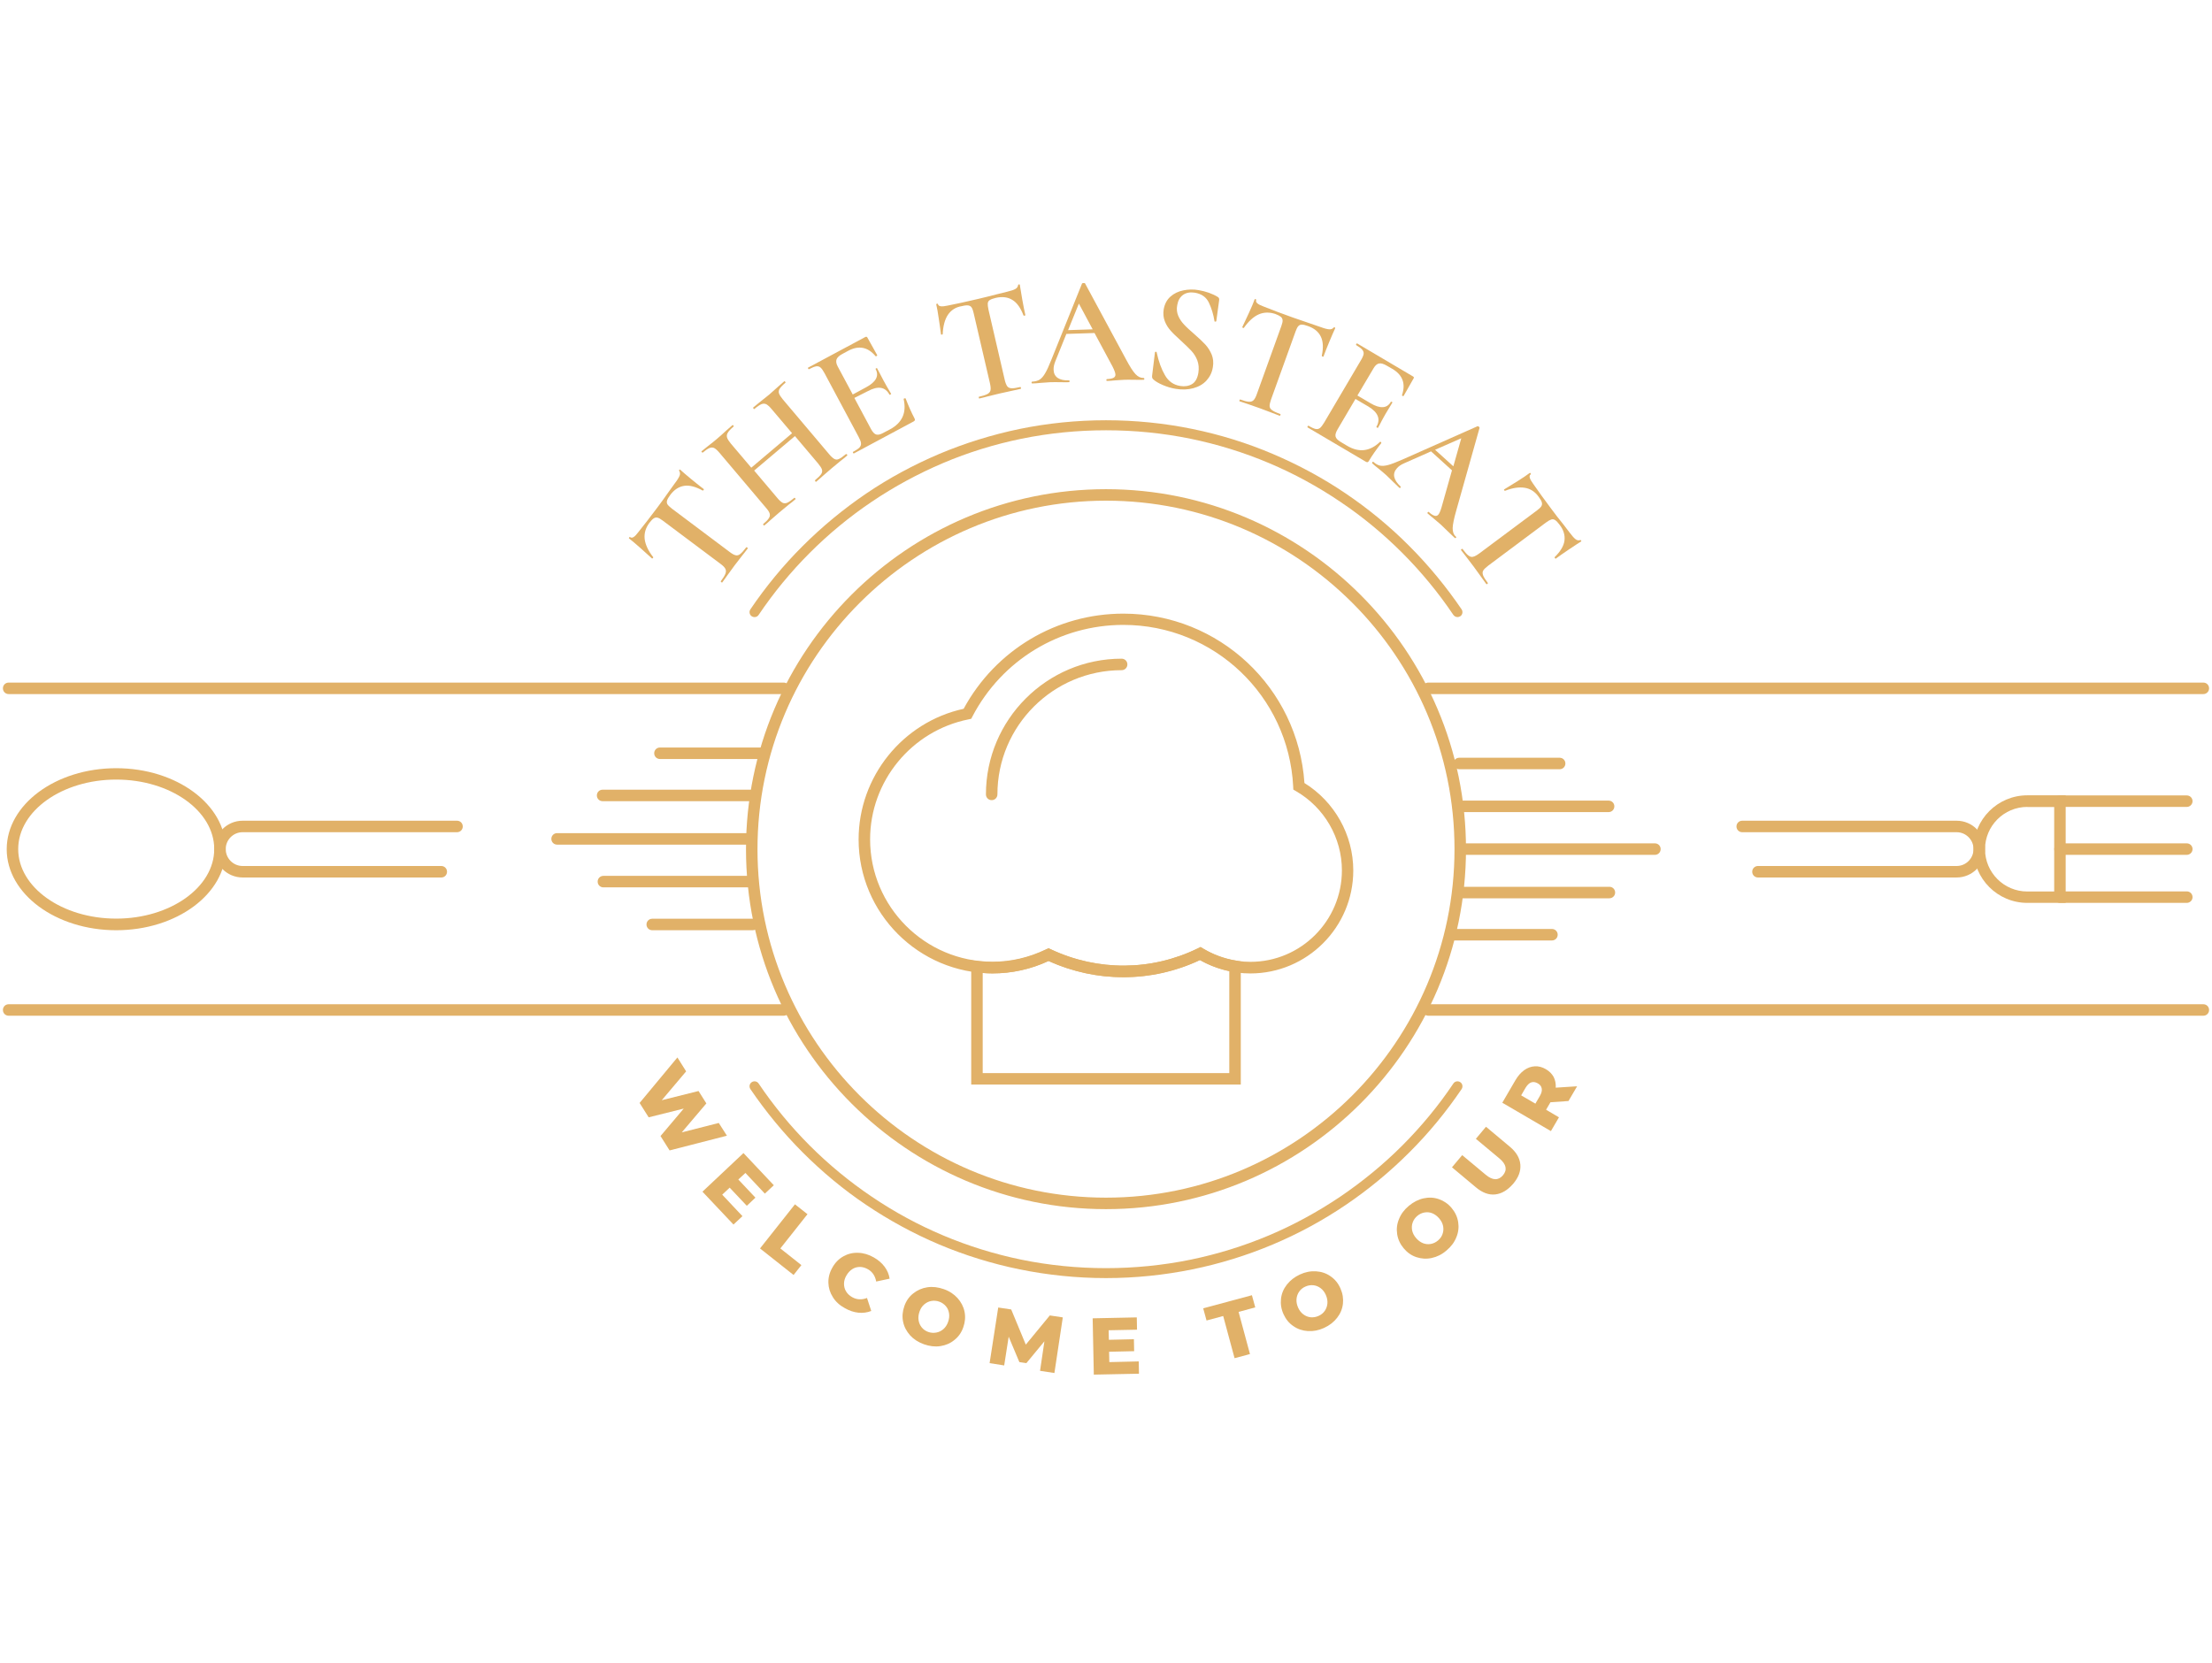 <svg width="250" height="188" viewBox="0 0 379 188" fill="none" xmlns="http://www.w3.org/2000/svg">
<path d="M189.499 158.721C155.499 158.721 127.818 131.049 127.818 97.017C127.818 62.984 155.499 35.333 189.499 35.333C223.5 35.333 251.18 63.004 251.18 97.036C251.18 131.069 223.5 158.721 189.499 158.721ZM189.499 37.302C156.582 37.302 129.787 64.087 129.787 97.036C129.787 129.986 156.582 156.751 189.499 156.751C222.417 156.751 249.212 129.966 249.212 97.017C249.212 64.067 222.417 37.302 189.499 37.302Z" fill="#E1B168"/>
<path d="M189.5 170.537C184.519 170.537 179.538 170.025 174.695 169.04C169.97 168.075 165.324 166.638 160.894 164.767C156.524 162.915 152.33 160.631 148.412 157.992C144.514 155.372 140.872 152.339 137.545 149.011C134.218 145.682 131.205 142.019 128.567 138.139C128.311 137.745 128.41 137.214 128.804 136.958C129.197 136.701 129.729 136.8 129.985 137.194C132.544 140.995 135.497 144.579 138.746 147.829C141.994 151.079 145.577 154.033 149.377 156.593C153.216 159.193 157.311 161.419 161.564 163.211C165.895 165.042 170.423 166.441 175.03 167.386C184.48 169.316 194.501 169.316 203.97 167.386C208.577 166.441 213.105 165.042 217.437 163.211C221.689 161.419 225.784 159.173 229.623 156.593C233.423 154.013 237.006 151.079 240.255 147.829C243.503 144.579 246.456 141.015 249.015 137.194C249.271 136.8 249.803 136.701 250.197 136.958C250.59 137.214 250.689 137.745 250.433 138.139C247.795 142.039 244.783 145.702 241.455 149.011C238.128 152.339 234.486 155.352 230.588 157.992C226.67 160.65 222.457 162.935 218.106 164.767C213.676 166.638 209.03 168.075 204.305 169.04C199.462 170.025 194.481 170.537 189.5 170.537Z" fill="#E1B168"/>
<path d="M249.724 57.253C249.449 57.253 249.193 57.115 249.015 56.879C246.456 53.078 243.503 49.493 240.255 46.243C237.006 42.994 233.443 40.039 229.623 37.479C225.784 34.88 221.689 32.654 217.437 30.862C213.105 29.03 208.577 27.632 203.97 26.686C194.52 24.756 184.5 24.756 175.03 26.686C170.423 27.632 165.875 29.03 161.564 30.862C157.311 32.674 153.196 34.899 149.377 37.479C145.577 40.039 141.994 42.994 138.746 46.243C135.497 49.493 132.544 53.078 129.985 56.879C129.729 57.273 129.197 57.371 128.804 57.115C128.41 56.859 128.311 56.327 128.567 55.933C131.205 52.034 134.218 48.37 137.545 45.062C140.872 41.733 144.534 38.72 148.412 36.081C152.33 33.422 156.543 31.157 160.894 29.306C165.324 27.435 169.97 25.997 174.695 25.012C184.381 23.023 194.619 23.023 204.305 25.012C209.03 25.977 213.676 27.415 218.106 29.306C222.457 31.157 226.67 33.422 230.588 36.081C234.486 38.72 238.148 41.733 241.455 45.062C244.783 48.39 247.795 52.053 250.433 55.933C250.689 56.327 250.59 56.859 250.197 57.115C250.059 57.194 249.901 57.253 249.724 57.253Z" fill="#E1B168"/>
<path d="M192.473 118.977C188.044 118.977 183.732 118.031 179.657 116.18C176.605 117.598 173.376 118.307 170.049 118.307C157.41 118.307 147.113 108.007 147.113 95.362C147.113 84.609 154.654 75.254 165.108 72.969C170.581 62.886 181.015 56.662 192.473 56.662C208.873 56.662 222.398 69.365 223.501 85.692C228.679 88.903 231.868 94.594 231.868 100.68C231.868 110.409 223.954 118.327 214.228 118.327C211.216 118.327 208.243 117.539 205.585 116.042C201.451 117.992 197.021 118.977 192.473 118.977ZM179.657 114.013L180.09 114.21C188.103 117.972 197.297 117.913 205.231 114.033L205.703 113.797L206.156 114.073C208.617 115.55 211.413 116.337 214.248 116.337C222.89 116.337 229.919 109.306 229.919 100.66C229.919 95.087 226.907 89.887 222.064 87.091L221.591 86.815L221.571 86.283C220.784 70.764 208.007 58.592 192.473 58.592C181.586 58.592 171.683 64.599 166.624 74.269L166.407 74.683L165.954 74.781C156.189 76.731 149.082 85.377 149.082 95.343C149.082 106.904 158.493 116.318 170.049 116.318C173.239 116.318 176.31 115.589 179.224 114.191L179.657 114.013Z" fill="#E1B168"/>
<path d="M212.593 137.372H166.406V116.062L167.509 116.2C168.473 116.318 169.281 116.377 170.048 116.377C173.238 116.377 176.309 115.648 179.223 114.25L179.656 114.014L180.089 114.21C188.102 117.972 197.296 117.913 205.23 114.033L205.703 113.797L206.155 114.073C207.868 115.097 209.738 115.786 211.766 116.121L212.593 116.259V137.372ZM168.375 135.402H210.624V117.913C208.853 117.539 207.159 116.909 205.604 116.022C197.394 119.883 187.944 119.942 179.656 116.2C176.604 117.618 173.376 118.327 170.048 118.327C169.517 118.327 168.966 118.307 168.375 118.248V135.402Z" fill="#E1B168"/>
<path d="M169.912 88.627C169.361 88.627 168.928 88.193 168.928 87.642C168.928 74.821 179.362 64.382 192.179 64.382C192.73 64.382 193.163 64.816 193.163 65.367C193.163 65.918 192.73 66.352 192.179 66.352C180.445 66.352 170.896 75.904 170.896 87.642C170.896 88.193 170.463 88.627 169.912 88.627Z" fill="#E1B168"/>
<path d="M377.515 70.448H244.723C244.171 70.448 243.738 70.014 243.738 69.463C243.738 68.911 244.171 68.478 244.723 68.478H377.515C378.066 68.478 378.499 68.911 378.499 69.463C378.499 70.014 378.066 70.448 377.515 70.448Z" fill="#E1B168"/>
<path d="M377.515 125.573H244.723C244.171 125.573 243.738 125.14 243.738 124.589C243.738 124.037 244.171 123.604 244.723 123.604H377.515C378.066 123.604 378.499 124.037 378.499 124.589C378.499 125.14 378.066 125.573 377.515 125.573Z" fill="#E1B168"/>
<path d="M134.277 70.448H1.484C0.933 70.448 0.5 70.014 0.5 69.463C0.5 68.911 0.933 68.478 1.484 68.478H134.277C134.828 68.478 135.261 68.911 135.261 69.463C135.261 70.014 134.808 70.448 134.277 70.448Z" fill="#E1B168"/>
<path d="M134.277 125.573H1.484C0.933 125.573 0.5 125.14 0.5 124.589C0.5 124.037 0.933 123.604 1.484 123.604H134.277C134.828 123.604 135.261 124.037 135.261 124.589C135.261 125.14 134.808 125.573 134.277 125.573Z" fill="#E1B168"/>
<path d="M75.627 101.881H41.568C38.89 101.881 36.705 99.695 36.705 97.016C36.705 94.338 38.89 92.152 41.568 92.152H78.305C78.856 92.152 79.289 92.585 79.289 93.137C79.289 93.688 78.856 94.121 78.305 94.121H41.568C39.973 94.121 38.674 95.421 38.674 97.016C38.674 98.612 39.973 99.912 41.568 99.912H75.608C76.159 99.912 76.592 100.345 76.592 100.896C76.592 101.448 76.159 101.881 75.627 101.881Z" fill="#E1B168"/>
<path d="M19.913 110.921C9.577 110.921 1.15 104.697 1.15 97.036C1.15 89.374 9.557 83.151 19.913 83.151C30.248 83.151 38.675 89.374 38.675 97.036C38.675 104.697 30.268 110.921 19.913 110.921ZM19.913 85.101C10.659 85.101 3.119 90.458 3.119 97.016C3.119 103.574 10.659 108.931 19.913 108.931C29.166 108.931 36.706 103.574 36.706 97.016C36.706 90.458 29.185 85.101 19.913 85.101Z" fill="#E1B168"/>
<path d="M335.247 101.881H301.207C300.656 101.881 300.223 101.448 300.223 100.896C300.223 100.345 300.656 99.912 301.207 99.912H335.247C336.841 99.912 338.141 98.612 338.141 97.016C338.141 95.421 336.841 94.121 335.247 94.121H298.51C297.959 94.121 297.525 93.688 297.525 93.137C297.525 92.585 297.959 92.152 298.51 92.152H335.247C337.924 92.152 340.109 94.338 340.109 97.016C340.109 99.695 337.924 101.881 335.247 101.881Z" fill="#E1B168"/>
<path d="M353.93 106.233H347.354C342.275 106.233 338.141 102.097 338.141 97.016C338.141 91.935 342.275 87.799 347.354 87.799H353.93V106.233ZM347.354 89.788C343.358 89.788 340.109 93.038 340.109 97.036C340.109 101.034 343.358 104.283 347.354 104.283H351.961V89.808H347.354V89.788Z" fill="#E1B168"/>
<path d="M374.68 89.788H352.965C352.414 89.788 351.98 89.355 351.98 88.804C351.98 88.252 352.414 87.819 352.965 87.819H374.68C375.231 87.819 375.665 88.252 375.665 88.804C375.665 89.355 375.212 89.788 374.68 89.788Z" fill="#E1B168"/>
<path d="M374.68 98.001H352.965C352.414 98.001 351.98 97.568 351.98 97.016C351.98 96.465 352.414 96.032 352.965 96.032H374.68C375.231 96.032 375.665 96.465 375.665 97.016C375.665 97.568 375.212 98.001 374.68 98.001Z" fill="#E1B168"/>
<path d="M374.68 106.234H352.965C352.414 106.234 351.98 105.8 351.98 105.249C351.98 104.697 352.414 104.264 352.965 104.264H374.68C375.231 104.264 375.665 104.697 375.665 105.249C375.665 105.8 375.212 106.234 374.68 106.234Z" fill="#E1B168"/>
<path d="M128.961 110.921H111.754C111.203 110.921 110.77 110.488 110.77 109.936C110.77 109.385 111.203 108.952 111.754 108.952H128.961C129.512 108.952 129.945 109.385 129.945 109.936C129.945 110.488 129.512 110.921 128.961 110.921Z" fill="#E1B168"/>
<path d="M128.115 96.249H95.453C94.902 96.249 94.469 95.816 94.469 95.264C94.469 94.713 94.902 94.279 95.453 94.279H128.115C128.666 94.279 129.099 94.713 129.099 95.264C129.099 95.816 128.666 96.249 128.115 96.249Z" fill="#E1B168"/>
<path d="M130.281 81.576H113.074C112.523 81.576 112.09 81.143 112.09 80.591C112.09 80.04 112.523 79.606 113.074 79.606H130.281C130.832 79.606 131.265 80.04 131.265 80.591C131.265 81.143 130.832 81.576 130.281 81.576Z" fill="#E1B168"/>
<path d="M128.941 103.575H103.387C102.835 103.575 102.402 103.142 102.402 102.59C102.402 102.039 102.835 101.605 103.387 101.605H128.941C129.492 101.605 129.925 102.039 129.925 102.59C129.925 103.142 129.473 103.575 128.941 103.575Z" fill="#E1B168"/>
<path d="M128.804 88.804H103.25C102.699 88.804 102.266 88.371 102.266 87.82C102.266 87.268 102.699 86.835 103.25 86.835H128.804C129.356 86.835 129.789 87.268 129.789 87.82C129.789 88.371 129.356 88.804 128.804 88.804Z" fill="#E1B168"/>
<path d="M267.226 83.329H250.02C249.468 83.329 249.035 82.896 249.035 82.344C249.035 81.793 249.468 81.359 250.02 81.359H267.226C267.778 81.359 268.211 81.793 268.211 82.344C268.211 82.896 267.778 83.329 267.226 83.329Z" fill="#E1B168"/>
<path d="M283.548 98.001H250.887C250.335 98.001 249.902 97.568 249.902 97.016C249.902 96.465 250.335 96.032 250.887 96.032H283.548C284.1 96.032 284.533 96.465 284.533 97.016C284.533 97.568 284.1 98.001 283.548 98.001Z" fill="#E1B168"/>
<path d="M265.908 112.674H248.701C248.15 112.674 247.717 112.241 247.717 111.689C247.717 111.138 248.15 110.705 248.701 110.705H265.908C266.459 110.705 266.892 111.138 266.892 111.689C266.892 112.241 266.459 112.674 265.908 112.674Z" fill="#E1B168"/>
<path d="M275.615 90.675H250.061C249.509 90.675 249.076 90.242 249.076 89.69C249.076 89.139 249.509 88.706 250.061 88.706H275.615C276.166 88.706 276.599 89.139 276.599 89.69C276.599 90.242 276.166 90.675 275.615 90.675Z" fill="#E1B168"/>
<path d="M275.752 105.446H250.197C249.646 105.446 249.213 105.012 249.213 104.461C249.213 103.909 249.646 103.476 250.197 103.476H275.752C276.303 103.476 276.736 103.909 276.736 104.461C276.736 105.012 276.283 105.446 275.752 105.446Z" fill="#E1B168"/>
<path d="M124.55 146.136L114.726 148.657L113.171 146.195L117.148 141.488L111.143 142.985L109.588 140.523L116.065 132.724L117.561 135.107L113.388 140.05L119.688 138.475L121.026 140.602L116.813 145.565L123.153 143.95L124.55 146.136Z" fill="#E1B168"/>
<path d="M127.209 159.922L125.673 161.36L120.357 155.727L127.386 149.11L132.583 154.624L131.048 156.062L127.721 152.517L126.5 153.64L129.433 156.751L127.957 158.15L125.023 155.038L123.744 156.239L127.209 159.922Z" fill="#E1B168"/>
<path d="M136.206 157.894L138.352 159.587L133.705 165.456L137.308 168.312L135.969 170.006L130.221 165.456L136.206 157.894Z" fill="#E1B168"/>
<path d="M142.703 173.807C142.21 173.039 141.955 172.212 141.935 171.325C141.915 170.439 142.132 169.573 142.624 168.726C143.096 167.879 143.726 167.249 144.494 166.815C145.262 166.382 146.109 166.165 147.034 166.205C147.94 166.224 148.845 166.5 149.711 166.993C150.479 167.426 151.09 167.958 151.562 168.588C152.035 169.218 152.31 169.888 152.428 170.636L150.125 171.128C149.948 170.163 149.475 169.454 148.707 169.021C148.255 168.765 147.782 168.627 147.329 168.627C146.857 168.627 146.424 168.745 146.03 169.001C145.636 169.257 145.301 169.612 145.026 170.085C144.75 170.557 144.612 171.03 144.612 171.503C144.612 171.975 144.711 172.409 144.967 172.822C145.203 173.216 145.557 173.551 146.01 173.807C146.778 174.24 147.625 174.299 148.55 173.945L149.278 176.17C148.589 176.446 147.841 176.545 147.073 176.466C146.305 176.387 145.538 176.131 144.77 175.698C143.864 175.205 143.175 174.575 142.703 173.807Z" fill="#E1B168"/>
<path d="M155.932 180.346C155.322 179.656 154.909 178.888 154.732 178.002C154.554 177.135 154.633 176.249 154.948 175.343C155.263 174.437 155.775 173.708 156.484 173.157C157.173 172.605 157.98 172.251 158.886 172.113C159.791 171.975 160.736 172.093 161.701 172.428C162.666 172.763 163.453 173.295 164.063 173.964C164.674 174.654 165.087 175.422 165.264 176.308C165.442 177.194 165.363 178.061 165.048 178.967C164.733 179.873 164.221 180.602 163.512 181.153C162.823 181.724 162.016 182.059 161.11 182.197C160.205 182.335 159.26 182.217 158.315 181.882C157.33 181.527 156.543 181.015 155.932 180.346ZM160.421 179.873C160.874 179.794 161.268 179.597 161.642 179.282C161.996 178.967 162.272 178.553 162.449 178.041C162.626 177.529 162.685 177.037 162.607 176.564C162.528 176.091 162.351 175.678 162.055 175.343C161.76 175.008 161.386 174.733 160.933 174.575C160.48 174.417 160.027 174.378 159.575 174.457C159.122 174.536 158.728 174.733 158.354 175.048C157.98 175.363 157.724 175.776 157.547 176.288C157.37 176.8 157.311 177.293 157.389 177.766C157.468 178.238 157.645 178.652 157.941 179.006C158.236 179.361 158.61 179.617 159.063 179.774C159.516 179.932 159.968 179.952 160.421 179.873Z" fill="#E1B168"/>
<path d="M178.199 186.431L178.948 181.37L175.857 185.112L174.656 184.935L172.825 180.582L172.057 185.506L169.557 185.112L171.033 175.58L173.258 175.914L175.758 181.941L179.873 176.939L182.098 177.273L180.66 186.806L178.199 186.431Z" fill="#E1B168"/>
<path d="M195.11 184.817L195.149 186.924L187.412 187.081L187.215 177.431L194.775 177.273L194.814 179.381L189.951 179.479L189.991 181.114L194.283 181.015L194.322 183.064L190.03 183.162L190.07 184.935L195.11 184.817Z" fill="#E1B168"/>
<path d="M209.58 177.037L206.725 177.806L206.154 175.718L214.502 173.473L215.073 175.56L212.218 176.328L214.167 183.556L211.529 184.265L209.58 177.037Z" fill="#E1B168"/>
<path d="M224.091 179.617C223.165 179.558 222.338 179.282 221.61 178.77C220.862 178.278 220.311 177.589 219.917 176.722C219.523 175.855 219.385 174.969 219.484 174.083C219.582 173.197 219.917 172.389 220.488 171.66C221.059 170.932 221.787 170.361 222.712 169.927C223.638 169.494 224.563 169.317 225.488 169.376C226.414 169.435 227.241 169.711 227.969 170.223C228.717 170.735 229.268 171.404 229.662 172.291C230.056 173.177 230.194 174.043 230.095 174.93C229.997 175.816 229.662 176.623 229.091 177.352C228.52 178.081 227.792 178.652 226.847 179.085C225.941 179.499 225.016 179.676 224.091 179.617ZM226.985 176.151C227.241 175.777 227.398 175.363 227.437 174.871C227.477 174.398 227.378 173.906 227.162 173.413C226.945 172.921 226.63 172.527 226.256 172.251C225.882 171.975 225.449 171.798 224.996 171.759C224.543 171.719 224.091 171.798 223.657 171.995C223.205 172.192 222.85 172.488 222.594 172.862C222.338 173.236 222.181 173.65 222.142 174.142C222.102 174.634 222.201 175.107 222.417 175.599C222.634 176.092 222.949 176.486 223.323 176.761C223.697 177.037 224.13 177.214 224.583 177.254C225.036 177.293 225.488 177.214 225.922 177.017C226.374 176.82 226.729 176.525 226.985 176.151Z" fill="#E1B168"/>
<path d="M245.314 167.091C244.408 167.288 243.542 167.229 242.695 166.953C241.849 166.677 241.12 166.165 240.51 165.437C239.9 164.708 239.526 163.9 239.388 163.014C239.25 162.128 239.349 161.261 239.703 160.414C240.038 159.567 240.609 158.799 241.396 158.149C242.184 157.499 243.01 157.066 243.916 156.869C244.822 156.672 245.688 156.712 246.534 157.007C247.381 157.303 248.109 157.795 248.72 158.524C249.33 159.252 249.704 160.06 249.842 160.946C249.98 161.832 249.881 162.699 249.527 163.546C249.192 164.393 248.621 165.161 247.834 165.811C247.066 166.48 246.219 166.894 245.314 167.091ZM247.164 162.975C247.322 162.541 247.342 162.088 247.263 161.635C247.164 161.163 246.948 160.729 246.594 160.316C246.239 159.902 245.845 159.607 245.412 159.43C244.979 159.252 244.526 159.213 244.074 159.292C243.621 159.37 243.207 159.567 242.833 159.883C242.459 160.198 242.203 160.572 242.046 161.005C241.888 161.438 241.869 161.891 241.947 162.344C242.046 162.817 242.262 163.25 242.617 163.664C242.971 164.078 243.365 164.373 243.798 164.55C244.251 164.727 244.684 164.767 245.137 164.688C245.589 164.609 246.003 164.412 246.377 164.097C246.751 163.782 247.027 163.408 247.164 162.975Z" fill="#E1B168"/>
<path d="M256.182 156.2C255.079 156.318 253.977 155.904 252.874 154.979L248.779 151.552L250.531 149.464L254.567 152.832C255.749 153.817 256.733 153.836 257.521 152.911C258.288 151.985 258.091 151.02 256.91 150.035L252.874 146.668L254.607 144.6L258.702 148.027C259.804 148.952 260.395 149.957 260.493 151.079C260.592 152.202 260.178 153.305 259.253 154.388C258.288 155.491 257.284 156.082 256.182 156.2Z" fill="#E1B168"/>
<path d="M265.651 140.405L264.903 141.685L267.108 142.985L265.73 145.348L257.402 140.484L259.627 136.663C260.06 135.914 260.572 135.323 261.143 134.91C261.714 134.496 262.324 134.28 262.974 134.24C263.604 134.201 264.254 134.378 264.864 134.733C265.474 135.087 265.907 135.54 266.203 136.072C266.478 136.623 266.596 137.214 266.557 137.903L270.219 137.667L268.742 140.188L265.651 140.405ZM262.364 136.998C262.009 137.116 261.694 137.431 261.399 137.903L260.631 139.223L263.072 140.641L263.84 139.322C264.116 138.829 264.234 138.416 264.155 138.041C264.096 137.667 263.86 137.372 263.466 137.155C263.072 136.938 262.718 136.879 262.364 136.998Z" fill="#E1B168"/>
<path d="M110.454 43.86C110.572 44.825 111.044 45.869 111.911 46.972C111.95 46.991 111.93 47.05 111.871 47.129C111.812 47.208 111.753 47.228 111.714 47.208C111.202 46.735 110.533 46.145 109.706 45.396C108.879 44.667 108.249 44.136 107.816 43.801C107.737 43.742 107.737 43.683 107.796 43.604C107.855 43.525 107.914 43.505 107.993 43.564C108.308 43.801 108.761 43.525 109.351 42.718C110.316 41.516 111.399 40.118 112.639 38.464C113.269 37.617 113.919 36.73 114.588 35.765L115.651 34.288C116.065 33.756 116.321 33.323 116.439 33.028C116.557 32.732 116.537 32.457 116.38 32.22C116.34 32.161 116.34 32.102 116.38 32.023C116.439 31.945 116.498 31.945 116.537 31.984C116.951 32.358 117.581 32.91 118.447 33.619C119.313 34.328 120.022 34.899 120.573 35.312C120.613 35.352 120.613 35.391 120.554 35.47C120.494 35.549 120.435 35.588 120.396 35.568C119.195 34.899 118.132 34.623 117.226 34.761C116.321 34.899 115.514 35.411 114.844 36.317C114.549 36.711 114.352 37.045 114.293 37.282C114.214 37.518 114.254 37.755 114.372 37.951C114.509 38.148 114.765 38.385 115.139 38.68L124.983 46.066C125.416 46.401 125.771 46.597 126.046 46.657C126.302 46.716 126.578 46.657 126.834 46.44C127.09 46.243 127.444 45.849 127.858 45.298C127.897 45.258 127.956 45.258 128.035 45.337C128.114 45.396 128.153 45.455 128.114 45.495C127.739 45.987 127.444 46.381 127.208 46.657L125.869 48.39L124.649 50.064C124.432 50.379 124.137 50.792 123.743 51.324C123.723 51.344 123.664 51.344 123.585 51.265C123.507 51.186 123.467 51.147 123.487 51.127C123.9 50.576 124.176 50.142 124.294 49.808C124.412 49.493 124.412 49.217 124.274 48.961C124.137 48.705 123.861 48.429 123.428 48.114L113.545 40.709C113.171 40.433 112.875 40.256 112.659 40.216C112.442 40.157 112.226 40.197 112.009 40.334C111.793 40.472 111.556 40.728 111.261 41.103C110.611 41.989 110.355 42.895 110.454 43.86Z" fill="#E1B168"/>
<path d="M145.124 29.385C145.183 29.464 145.203 29.523 145.163 29.562C144.71 29.956 144.317 30.271 144.021 30.488L142.525 31.729L140.812 33.206C140.576 33.422 140.261 33.718 139.847 34.053C139.808 34.092 139.749 34.072 139.69 33.974C139.631 33.895 139.611 33.836 139.651 33.797C140.162 33.363 140.517 33.009 140.694 32.753C140.871 32.497 140.911 32.221 140.832 31.965C140.753 31.709 140.537 31.374 140.182 30.941L136.205 26.234L129.216 32.142L133.193 36.849C133.528 37.263 133.843 37.519 134.079 37.657C134.315 37.775 134.591 37.775 134.886 37.657C135.182 37.519 135.595 37.243 136.107 36.81C136.127 36.79 136.186 36.81 136.245 36.889C136.323 36.968 136.343 37.026 136.304 37.046C135.851 37.44 135.477 37.736 135.201 37.932L133.488 39.35L132.012 40.631C131.776 40.867 131.402 41.182 130.949 41.556C130.929 41.576 130.87 41.556 130.811 41.478C130.752 41.399 130.732 41.34 130.752 41.32C131.244 40.906 131.579 40.572 131.736 40.296C131.913 40.04 131.953 39.764 131.874 39.508C131.795 39.232 131.579 38.898 131.224 38.504L123.251 29.07C122.897 28.656 122.601 28.4 122.365 28.282C122.129 28.164 121.853 28.164 121.558 28.282C121.263 28.4 120.888 28.656 120.396 29.07C120.377 29.09 120.318 29.07 120.258 28.991C120.18 28.912 120.16 28.853 120.199 28.834L121.302 27.947C121.952 27.455 122.444 27.041 122.798 26.746C123.271 26.352 123.822 25.86 124.452 25.269L125.515 24.343C125.535 24.323 125.594 24.343 125.653 24.422C125.712 24.501 125.732 24.56 125.712 24.579C125.2 25.013 124.865 25.367 124.708 25.643C124.531 25.919 124.491 26.194 124.57 26.47C124.649 26.746 124.865 27.081 125.2 27.494L128.724 31.65L135.713 25.741L132.189 21.586C131.854 21.172 131.539 20.916 131.303 20.778C131.047 20.66 130.772 20.64 130.476 20.759C130.181 20.877 129.768 21.152 129.256 21.586C129.216 21.625 129.157 21.605 129.098 21.507C129.019 21.428 129.019 21.369 129.059 21.33L130.043 20.522C130.713 19.991 131.303 19.518 131.815 19.104C132.189 18.789 132.662 18.356 133.272 17.804L134.374 16.839C134.414 16.8 134.473 16.82 134.532 16.918C134.611 16.997 134.611 17.056 134.571 17.095C134.079 17.509 133.764 17.844 133.587 18.119C133.429 18.375 133.39 18.651 133.469 18.907C133.547 19.163 133.764 19.498 134.099 19.912L142.072 29.346C142.407 29.759 142.722 30.015 142.958 30.153C143.214 30.291 143.47 30.291 143.746 30.153C144.021 30.035 144.415 29.759 144.907 29.346C145.006 29.287 145.065 29.306 145.124 29.385Z" fill="#E1B168"/>
<path d="M154.909 19.793C154.949 19.774 155.008 19.754 155.067 19.754C155.126 19.754 155.145 19.774 155.165 19.774C155.657 21.054 156.149 22.176 156.681 23.181C156.74 23.299 156.779 23.417 156.76 23.496C156.74 23.575 156.661 23.654 156.524 23.732L146.306 29.207C146.266 29.227 146.207 29.207 146.168 29.109C146.109 29.01 146.109 28.951 146.168 28.932C146.699 28.636 147.074 28.4 147.27 28.183C147.467 27.967 147.546 27.73 147.526 27.455C147.507 27.179 147.349 26.805 147.093 26.332L141.266 15.441C141.01 14.968 140.793 14.653 140.577 14.476C140.38 14.298 140.124 14.239 139.829 14.279C139.533 14.338 139.12 14.495 138.608 14.771C138.569 14.791 138.509 14.771 138.47 14.673C138.411 14.574 138.411 14.515 138.47 14.495L148.255 9.257C148.412 9.178 148.53 9.197 148.609 9.335L150.302 12.368C150.322 12.408 150.283 12.447 150.204 12.506C150.125 12.565 150.066 12.585 150.027 12.546C148.688 10.95 147.133 10.655 145.321 11.62L144.376 12.132C143.805 12.427 143.471 12.742 143.333 13.077C143.215 13.412 143.274 13.826 143.53 14.298L146.109 19.104L148.373 17.883C150.105 16.957 150.657 15.913 150.027 14.751C150.007 14.712 150.027 14.653 150.125 14.614C150.224 14.574 150.263 14.574 150.283 14.614L151.365 16.681L151.976 17.784C152.271 18.277 152.507 18.671 152.684 18.986C152.704 19.025 152.665 19.065 152.566 19.104C152.468 19.163 152.409 19.163 152.409 19.143C151.68 17.784 150.44 17.587 148.688 18.533L146.384 19.695L149.239 25.032C149.515 25.544 149.81 25.859 150.105 25.958C150.42 26.056 150.814 25.977 151.306 25.702L152.468 25.091C154.574 23.969 155.362 22.235 154.83 19.892C154.811 19.852 154.85 19.833 154.909 19.793Z" fill="#E1B168"/>
<path d="M162.409 5.455C161.878 6.263 161.582 7.366 161.523 8.764C161.523 8.803 161.484 8.823 161.386 8.843C161.287 8.862 161.228 8.843 161.228 8.803C161.149 8.114 161.012 7.228 160.854 6.145C160.697 5.061 160.559 4.254 160.421 3.702C160.401 3.624 160.441 3.565 160.539 3.545C160.637 3.525 160.697 3.545 160.716 3.643C160.815 4.018 161.327 4.096 162.311 3.88C163.807 3.584 165.559 3.21 167.548 2.737C168.572 2.501 169.654 2.225 170.796 1.93L172.548 1.497C173.218 1.339 173.69 1.181 173.966 1.024C174.242 0.866 174.399 0.65 174.438 0.374C174.438 0.295 174.478 0.256 174.576 0.236C174.655 0.216 174.714 0.236 174.734 0.315C174.812 0.866 174.95 1.694 175.147 2.796C175.344 3.899 175.521 4.786 175.679 5.475C175.698 5.534 175.659 5.573 175.561 5.593C175.462 5.613 175.403 5.593 175.364 5.554C174.872 4.254 174.242 3.368 173.454 2.895C172.667 2.403 171.722 2.304 170.639 2.54C170.147 2.659 169.812 2.777 169.595 2.915C169.379 3.052 169.261 3.249 169.241 3.486C169.221 3.722 169.261 4.077 169.359 4.549L172.135 16.543C172.253 17.075 172.411 17.449 172.568 17.686C172.726 17.902 172.982 18.02 173.297 18.04C173.631 18.06 174.143 17.981 174.812 17.824C174.872 17.804 174.891 17.863 174.931 17.962C174.95 18.06 174.931 18.119 174.891 18.139C174.281 18.277 173.808 18.375 173.454 18.454L171.308 18.927L169.28 19.419C168.926 19.517 168.414 19.655 167.784 19.793C167.745 19.793 167.725 19.754 167.705 19.655C167.686 19.557 167.686 19.498 167.725 19.498C168.394 19.34 168.887 19.183 169.182 19.025C169.477 18.867 169.654 18.651 169.713 18.375C169.772 18.099 169.733 17.705 169.615 17.174L166.819 5.14C166.721 4.687 166.603 4.372 166.465 4.175C166.327 3.978 166.13 3.88 165.894 3.84C165.658 3.801 165.284 3.84 164.831 3.958C163.748 4.116 162.961 4.648 162.409 5.455Z" fill="#E1B168"/>
<path d="M196.075 16.425C196.075 16.524 196.036 16.583 195.937 16.583C195.603 16.603 195.052 16.603 194.303 16.583C193.555 16.563 193.004 16.583 192.669 16.583C192.217 16.603 191.705 16.642 191.094 16.681C190.484 16.741 190.031 16.78 189.677 16.78C189.598 16.78 189.559 16.721 189.559 16.622C189.559 16.524 189.598 16.465 189.657 16.465C190.169 16.445 190.543 16.366 190.779 16.248C191.016 16.13 191.134 15.933 191.114 15.657C191.094 15.382 190.937 14.948 190.622 14.318L187.531 8.567L182.708 8.725L180.817 13.412C180.601 13.944 180.503 14.436 180.522 14.87C180.542 15.5 180.778 15.953 181.231 16.268C181.684 16.563 182.314 16.721 183.121 16.681C183.2 16.681 183.259 16.721 183.259 16.839C183.259 16.938 183.219 16.997 183.141 16.997C182.826 17.016 182.353 17.016 181.743 16.997C181.073 16.977 180.483 16.997 179.971 16.997C179.498 17.016 178.928 17.056 178.298 17.115C177.727 17.174 177.254 17.213 176.88 17.213C176.801 17.213 176.742 17.174 176.742 17.056C176.742 16.957 176.782 16.898 176.88 16.898C177.372 16.878 177.786 16.76 178.12 16.563C178.455 16.347 178.77 15.992 179.065 15.48C179.38 14.968 179.715 14.2 180.128 13.176L185.405 0.059C185.483 0.039 185.562 0 185.7 0C185.818 0 185.897 0.02 185.917 0.079L192.906 13.038C193.575 14.298 194.126 15.165 194.559 15.618C194.992 16.071 195.445 16.288 195.937 16.268C196.016 16.268 196.056 16.307 196.075 16.425ZM183.003 8.075L187.216 7.937L184.853 3.525L183.003 8.075Z" fill="#E1B168"/>
<path d="M201.883 5.633C202.119 6.184 202.454 6.677 202.887 7.13C203.301 7.583 203.891 8.114 204.639 8.764C205.446 9.473 206.076 10.064 206.529 10.556C206.982 11.049 207.336 11.62 207.612 12.27C207.868 12.92 207.947 13.629 207.809 14.417C207.671 15.323 207.297 16.071 206.726 16.701C206.155 17.331 205.407 17.765 204.482 18.021C203.556 18.277 202.552 18.316 201.47 18.139C200.722 18.021 199.993 17.804 199.245 17.489C198.497 17.174 197.946 16.839 197.571 16.485C197.434 16.347 197.375 16.169 197.394 15.933L197.887 11.896V11.876C197.906 11.797 197.946 11.777 198.044 11.777C198.123 11.777 198.182 11.817 198.182 11.896C198.517 13.452 198.989 14.751 199.599 15.795C200.19 16.839 201.076 17.469 202.237 17.647C202.986 17.765 203.655 17.666 204.226 17.331C204.797 16.997 205.171 16.347 205.328 15.382C205.446 14.614 205.387 13.905 205.151 13.274C204.915 12.644 204.561 12.093 204.127 11.62C203.694 11.147 203.084 10.576 202.316 9.867C201.568 9.178 200.977 8.626 200.564 8.154C200.151 7.681 199.816 7.169 199.58 6.558C199.343 5.948 199.265 5.278 199.383 4.53C199.54 3.624 199.914 2.895 200.525 2.344C201.135 1.792 201.883 1.438 202.749 1.26C203.616 1.083 204.501 1.064 205.387 1.221C205.978 1.32 206.569 1.477 207.14 1.674C207.711 1.891 208.203 2.107 208.577 2.344C208.734 2.422 208.813 2.501 208.852 2.6C208.892 2.679 208.911 2.797 208.892 2.915L208.4 6.519C208.4 6.578 208.341 6.598 208.242 6.617C208.144 6.637 208.085 6.598 208.085 6.519C207.907 5.396 207.592 4.353 207.14 3.388C206.687 2.422 205.88 1.851 204.698 1.654C203.911 1.536 203.241 1.654 202.71 2.029C202.178 2.403 201.844 2.994 201.706 3.781C201.568 4.471 201.647 5.062 201.883 5.633Z" fill="#E1B168"/>
<path d="M215.663 5.377C214.777 5.77 213.931 6.539 213.123 7.681C213.104 7.72 213.064 7.72 212.966 7.681C212.867 7.641 212.848 7.602 212.848 7.563C213.143 6.932 213.517 6.125 213.99 5.121C214.462 4.116 214.757 3.368 214.954 2.836C214.994 2.757 215.053 2.718 215.131 2.757C215.23 2.797 215.25 2.856 215.23 2.934C215.092 3.309 215.506 3.663 216.431 3.998C217.848 4.569 219.522 5.199 221.451 5.889C222.436 6.243 223.499 6.598 224.601 6.972L226.314 7.563C226.944 7.799 227.436 7.917 227.751 7.937C228.066 7.957 228.322 7.858 228.499 7.641C228.539 7.582 228.598 7.563 228.676 7.602C228.755 7.641 228.795 7.681 228.775 7.74C228.539 8.232 228.204 9.02 227.771 10.044C227.338 11.088 227.003 11.935 226.767 12.585C226.747 12.644 226.688 12.644 226.609 12.605C226.511 12.565 226.471 12.526 226.471 12.467C226.767 11.108 226.708 10.024 226.314 9.197C225.92 8.37 225.192 7.76 224.129 7.385C223.656 7.208 223.302 7.129 223.046 7.129C222.79 7.129 222.593 7.228 222.436 7.405C222.278 7.582 222.121 7.897 221.963 8.35L217.789 19.931C217.612 20.443 217.514 20.837 217.533 21.113C217.553 21.389 217.691 21.605 217.966 21.802C218.242 21.999 218.695 22.216 219.364 22.452C219.423 22.472 219.423 22.531 219.384 22.629C219.345 22.728 219.305 22.767 219.246 22.747C218.656 22.531 218.203 22.354 217.868 22.216L215.821 21.448L213.852 20.758C213.497 20.64 213.005 20.483 212.375 20.266C212.336 20.246 212.336 20.187 212.375 20.089C212.415 19.99 212.454 19.951 212.474 19.951C213.123 20.187 213.616 20.325 213.97 20.345C214.305 20.364 214.58 20.286 214.777 20.089C214.974 19.892 215.171 19.537 215.348 19.025L219.541 7.385C219.699 6.952 219.778 6.617 219.758 6.381C219.738 6.145 219.64 5.948 219.463 5.79C219.266 5.633 218.951 5.475 218.498 5.298C217.514 4.983 216.549 4.983 215.663 5.377Z" fill="#E1B168"/>
<path d="M236.553 27.218C236.592 27.238 236.631 27.277 236.651 27.336C236.671 27.395 236.69 27.415 236.671 27.435C235.824 28.518 235.115 29.523 234.544 30.488C234.466 30.606 234.407 30.684 234.328 30.704C234.249 30.724 234.151 30.704 234.013 30.625L224.031 24.737C223.992 24.717 223.992 24.658 224.051 24.559C224.11 24.461 224.149 24.441 224.209 24.461C224.72 24.776 225.134 24.953 225.409 25.012C225.685 25.071 225.941 25.012 226.158 24.855C226.374 24.677 226.61 24.362 226.886 23.909L233.166 13.255C233.442 12.802 233.599 12.427 233.639 12.171C233.678 11.915 233.599 11.659 233.403 11.423C233.206 11.187 232.851 10.931 232.359 10.635C232.32 10.615 232.32 10.556 232.379 10.458C232.438 10.359 232.477 10.34 232.536 10.359L242.104 16.012C242.262 16.11 242.301 16.209 242.203 16.347L240.49 19.36C240.47 19.399 240.411 19.38 240.333 19.36C240.234 19.321 240.195 19.281 240.214 19.222C240.884 17.253 240.333 15.756 238.561 14.712L237.635 14.18C237.084 13.845 236.631 13.727 236.297 13.786C235.942 13.845 235.627 14.121 235.352 14.594L232.576 19.281L234.781 20.581C236.474 21.585 237.655 21.507 238.305 20.364C238.324 20.325 238.384 20.325 238.482 20.364C238.561 20.424 238.6 20.463 238.561 20.502L237.36 22.491L236.749 23.594C236.494 24.106 236.277 24.52 236.1 24.815C236.08 24.855 236.021 24.835 235.942 24.776C235.844 24.717 235.804 24.677 235.824 24.658C236.592 23.338 236.139 22.176 234.426 21.152L232.241 19.872L229.17 25.091C228.874 25.603 228.756 25.997 228.835 26.312C228.914 26.627 229.189 26.923 229.682 27.218L230.804 27.888C232.851 29.109 234.741 28.872 236.474 27.198C236.454 27.179 236.494 27.198 236.553 27.218Z" fill="#E1B168"/>
<path d="M249.467 43.663C249.388 43.742 249.329 43.742 249.25 43.683C248.994 43.447 248.6 43.072 248.069 42.56C247.537 42.029 247.144 41.654 246.888 41.418C246.553 41.123 246.159 40.788 245.687 40.394C245.214 40.02 244.86 39.705 244.604 39.488C244.545 39.449 244.564 39.37 244.624 39.291C244.702 39.212 244.761 39.193 244.82 39.252C245.194 39.606 245.529 39.803 245.785 39.882C246.041 39.961 246.258 39.902 246.435 39.705C246.612 39.508 246.809 39.075 247.006 38.385L248.778 32.102L245.194 28.853L240.568 30.901C240.036 31.137 239.623 31.413 239.347 31.748C238.934 32.201 238.776 32.713 238.894 33.245C239.013 33.777 239.367 34.308 239.958 34.86C240.017 34.919 240.017 34.998 239.958 35.076C239.879 35.155 239.82 35.155 239.761 35.096C239.524 34.88 239.19 34.564 238.757 34.131C238.284 33.658 237.851 33.245 237.497 32.91C237.142 32.595 236.709 32.221 236.217 31.827C235.764 31.472 235.41 31.177 235.134 30.921C235.075 30.862 235.075 30.783 235.134 30.704C235.213 30.625 235.272 30.606 235.331 30.665C235.705 31 236.079 31.216 236.453 31.295C236.827 31.374 237.319 31.334 237.89 31.177C238.461 31.019 239.249 30.704 240.253 30.271L253.168 24.54C253.227 24.52 253.306 24.559 253.404 24.638C253.503 24.717 253.522 24.796 253.503 24.835L249.506 39.015C249.112 40.394 248.915 41.379 248.896 42.009C248.896 42.639 249.053 43.112 249.427 43.447C249.526 43.506 249.526 43.585 249.467 43.663ZM245.884 28.577L249.014 31.413L250.372 26.608L245.884 28.577Z" fill="#E1B168"/>
<path d="M261.26 35.096C260.295 34.939 259.173 35.096 257.874 35.608C257.854 35.628 257.795 35.608 257.736 35.53C257.677 35.451 257.677 35.392 257.716 35.372C258.307 35.017 259.075 34.545 260.02 33.954C260.945 33.363 261.634 32.91 262.067 32.575C262.146 32.516 262.205 32.536 262.264 32.615C262.323 32.694 262.323 32.753 262.244 32.812C261.929 33.048 262.067 33.56 262.658 34.368C263.524 35.628 264.587 37.086 265.808 38.72C266.438 39.567 267.107 40.453 267.855 41.359L268.958 42.797C269.371 43.348 269.686 43.703 269.942 43.9C270.198 44.097 270.454 44.156 270.73 44.057C270.789 44.038 270.867 44.057 270.907 44.117C270.966 44.195 270.946 44.235 270.907 44.294C270.434 44.589 269.726 45.042 268.8 45.672C267.875 46.303 267.127 46.815 266.575 47.228C266.536 47.268 266.477 47.228 266.418 47.15C266.359 47.071 266.339 47.012 266.379 46.972C267.363 46.007 267.934 45.062 268.052 44.156C268.17 43.25 267.914 42.324 267.225 41.438C266.93 41.044 266.674 40.768 266.457 40.631C266.241 40.493 266.024 40.453 265.788 40.532C265.552 40.611 265.256 40.768 264.863 41.064L254.999 48.43C254.566 48.764 254.271 49.04 254.133 49.277C253.995 49.513 253.995 49.789 254.113 50.104C254.231 50.419 254.507 50.852 254.92 51.404C254.96 51.443 254.92 51.502 254.842 51.561C254.763 51.62 254.704 51.64 254.665 51.601C254.291 51.108 254.015 50.695 253.798 50.399L252.519 48.627L251.259 46.972C251.022 46.677 250.707 46.283 250.314 45.751C250.294 45.731 250.333 45.672 250.412 45.613C250.491 45.554 250.55 45.535 250.57 45.554C250.983 46.106 251.318 46.5 251.593 46.697C251.869 46.913 252.125 46.992 252.4 46.913C252.676 46.854 253.03 46.657 253.464 46.342L263.366 38.956C263.741 38.681 263.977 38.444 264.095 38.248C264.213 38.05 264.233 37.834 264.174 37.598C264.115 37.361 263.937 37.046 263.642 36.652C263.012 35.766 262.225 35.254 261.26 35.096Z" fill="#E1B168"/>
</svg>
